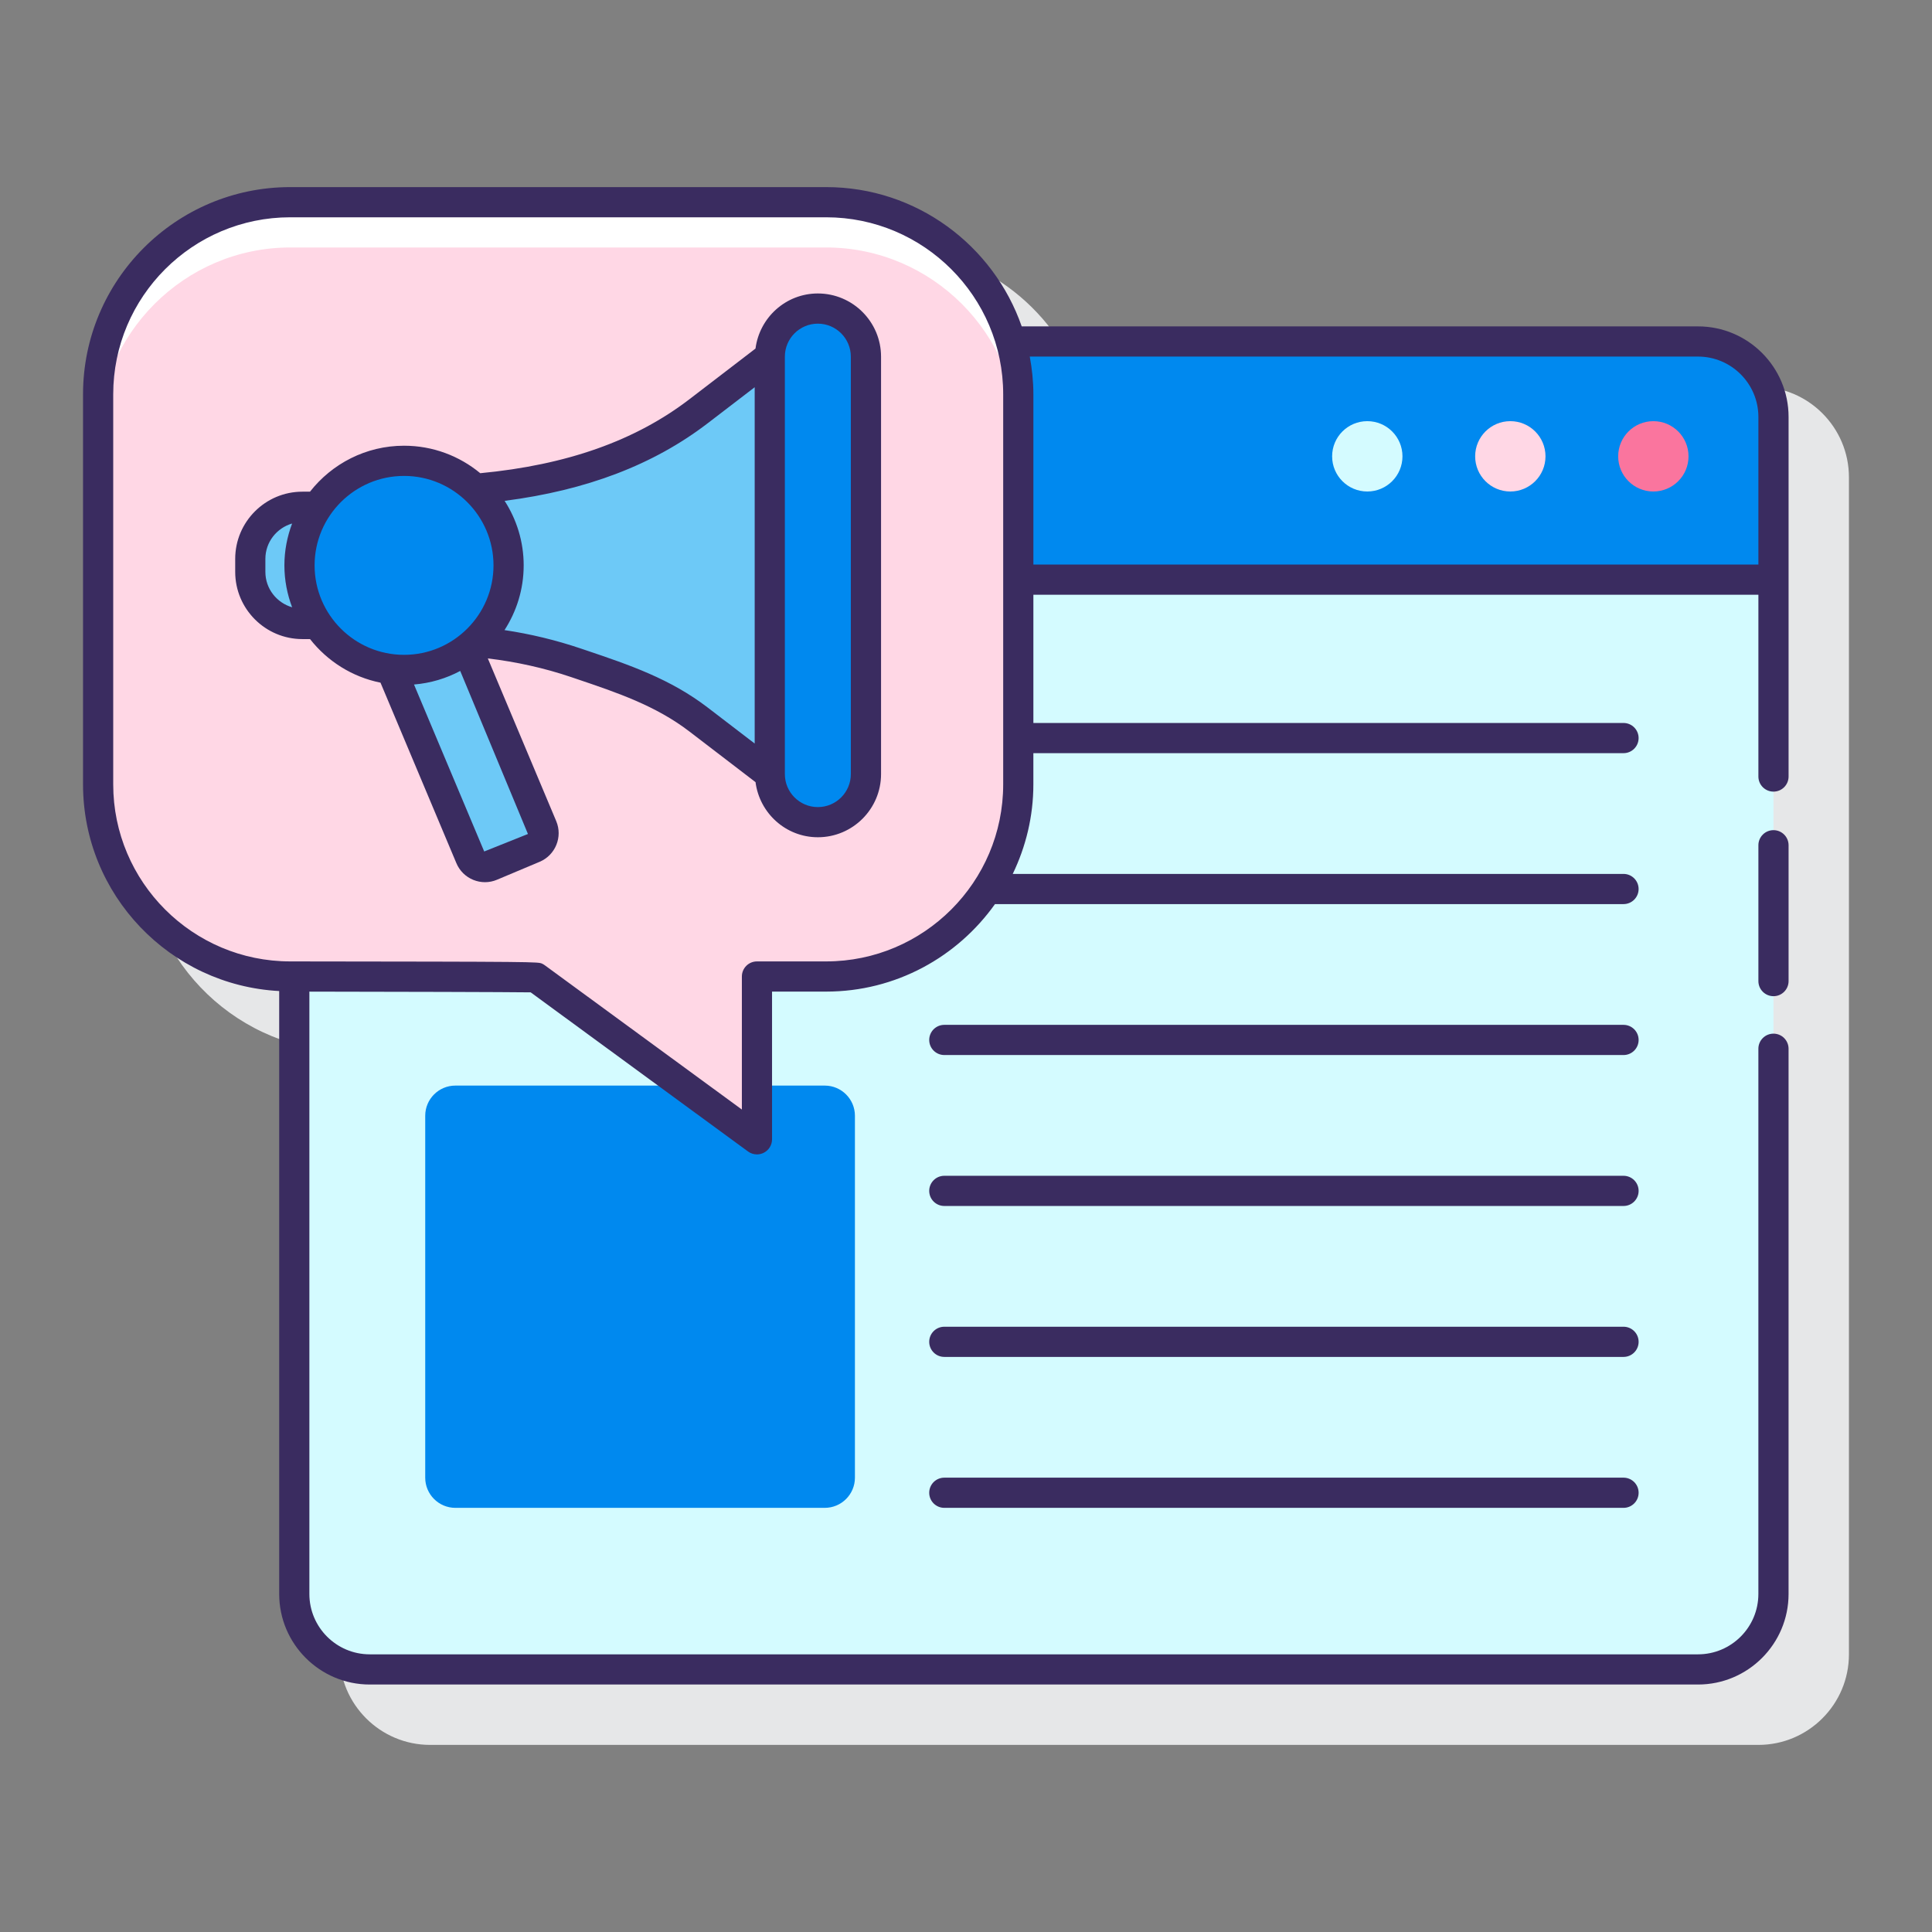 <svg id="Layer_1" enable-background="new 0 0 128 128" height="512" viewBox="0 0 128 128" width="512" xmlns="http://www.w3.org/2000/svg"><rect x="0" y="0" width="128" height="128" fill="#808080" stroke="none"/><g><g><path d="m116.498 25.624h-44.807c-1.869-5.363-6.963-9.228-12.956-9.228h-35.506c-7.569 0-13.728 6.158-13.728 13.728v25.844c0 7.323 5.768 13.308 12.996 13.691v39.945c0 3.309 2.691 6 6 6h88c3.309 0 6-2.691 6-6v-77.98c.001-3.309-2.69-6-5.999-6z" fill="#e6e7e8"/></g><g><g><path d="m19.498 38.404v67.2c0 2.761 2.239 5 5 5h88c2.761 0 5-2.239 5-5v-67.2z" fill="#d4fbff"/><path d="m54.641 71.923h-24.469c-1.105 0-2 .895-2 2v23.976c0 1.105.895 2 2 2h24.469c1.104 0 2-.895 2-2v-23.976c0-1.104-.895-2-2-2z" fill="#0089ef"/><path d="m112.498 22.624h-88c-2.761 0-5 2.239-5 5v10.78h98v-10.78c0-2.762-2.238-5-5-5z" fill="#0089ef"/><g><path d="m109.539 27.903c-1.287 0-2.33 1.043-2.33 2.33s1.043 2.33 2.33 2.33 2.33-1.043 2.33-2.33-1.043-2.33-2.33-2.33z" fill="#fa759e"/><path d="m100.063 27.903c-1.287 0-2.33 1.043-2.33 2.33s1.043 2.33 2.33 2.33 2.33-1.043 2.33-2.33-1.043-2.33-2.33-2.33z" fill="#ffd7e5"/><path d="m90.587 27.903c-1.287 0-2.33 1.043-2.33 2.33s1.043 2.33 2.33 2.33 2.33-1.043 2.33-2.33-1.043-2.33-2.33-2.33z" fill="#d4fbff"/></g></g><g><g><path d="m19.23 13.396h35.506c7 0 12.728 5.728 12.728 12.728v25.844c0 7-5.728 12.728-12.728 12.728h-4.584v10.787l-14.652-10.728c-.084-.039-16.27-.059-16.27-.059-7 0-12.728-5.728-12.728-12.728v-25.844c0-7 5.728-12.728 12.728-12.728z" fill="#ffd7e5"/></g><g><path d="m54.736 13.396h-35.506c-7 0-12.728 5.728-12.728 12.728v3c0-7 5.728-12.728 12.728-12.728h35.506c7 0 12.728 5.728 12.728 12.728v-3c0-7-5.728-12.728-12.728-12.728z" fill="#fff"/></g><g><g><g><g><path d="m35.366 56.176-2.824 1.188c-.538.227-1.156-.026-1.383-.564l-5.243-12.471c.279.037.564.055.854.055 1.576 0 3.029-.526 4.19-1.412l4.97 11.821c.227.537-.026 1.156-.564 1.383z" fill="#6dc9f7"/></g></g><g><path d="m51 23.628v27.659l-4.711-3.61c-2.468-1.892-5.211-2.775-8.116-3.759-2.154-.731-4.395-1.202-6.678-1.395 1.355-1.265 2.2-3.066 2.2-5.065s-.846-3.799-2.2-5.065c5.361-.457 10.501-1.861 14.795-5.154z" fill="#6dc9f7"/></g><path d="m54.185 20.443c-1.759 0-3.185 1.426-3.185 3.185v27.659c0 1.759 1.426 3.185 3.185 3.185s3.185-1.426 3.185-3.185v-27.659c0-1.759-1.426-3.185-3.185-3.185z" fill="#0089ef"/><g><path d="m19.843 37.458c0 1.435.437 2.77 1.188 3.877-.046.006-.089.006-.135.006h-.863c-1.898 0-3.451-1.553-3.451-3.451v-.863c0-1.898 1.553-3.451 3.451-3.451h.863c.046 0 .089 0 .135.006-.75 1.107-1.188 2.441-1.188 3.876z" fill="#6dc9f7"/></g><path d="m26.769 30.531c-3.825 0-6.927 3.101-6.927 6.927 0 3.825 3.101 6.927 6.927 6.927s6.927-3.101 6.927-6.927-3.102-6.927-6.927-6.927z" fill="#0089ef"/><g fill="#3a2c60"><path d="m117.498 55c-.553 0-1 .448-1 1v9c0 .552.447 1 1 1s1-.448 1-1v-9c0-.552-.447-1-1-1z"/><path d="m112.498 21.624h-44.807c-1.869-5.363-6.963-9.228-12.956-9.228h-35.506c-7.569 0-13.728 6.158-13.728 13.728v25.844c0 7.323 5.768 13.308 12.996 13.691v39.945c0 3.309 2.691 6 6 6h88c3.309 0 6-2.691 6-6v-36.122c0-.552-.447-1-1-1s-1 .448-1 1v36.122c0 2.206-1.794 4-4 4h-88c-2.206 0-4-1.794-4-4v-39.906c5.669.008 13.125.026 14.662.048l14.4 10.543c.175.128.382.193.591.193.154 0 .31-.036.452-.108.336-.17.548-.515.548-.892v-9.786h3.584c4.615 0 8.695-2.295 11.186-5.797h41.642c.553 0 1-.448 1-1s-.447-1-1-1h-40.465c.866-1.798 1.366-3.805 1.366-5.931v-2.069h39.099c.553 0 1-.448 1-1s-.447-1-1-1h-39.098v-8.495h48.034v12.043c0 .552.447 1 1 1s1-.448 1-1v-13.043-10.78c0-3.309-2.691-6-6-6zm-57.763 42.072h-4.584c-.553 0-1 .448-1 1v8.814l-13.061-9.562c-.053-.039-.109-.072-.169-.1-.278-.129-.284-.132-16.692-.152-6.467 0-11.728-5.261-11.728-11.728v-25.844c0-6.467 5.261-11.728 11.728-11.728h35.506c6.467 0 11.729 5.261 11.729 11.728v25.844c0 6.467-5.262 11.728-11.729 11.728zm13.49-40.072h44.273c2.206 0 4 1.794 4 4v9.78h-48.034v-11.28c0-.855-.089-1.688-.239-2.5z"/><path d="m107.563 67.899h-45c-.553 0-1 .448-1 1s.447 1 1 1h45c.553 0 1-.448 1-1s-.448-1-1-1z"/><path d="m107.563 77.899h-45c-.553 0-1 .448-1 1s.447 1 1 1h45c.553 0 1-.448 1-1s-.448-1-1-1z"/><path d="m107.563 87.899h-45c-.553 0-1 .448-1 1s.447 1 1 1h45c.553 0 1-.448 1-1s-.448-1-1-1z"/><path d="m107.563 97.899h-45c-.553 0-1 .448-1 1s.447 1 1 1h45c.553 0 1-.448 1-1s-.448-1-1-1z"/><path d="m54.185 19.443c-2.125 0-3.865 1.597-4.131 3.65l-4.373 3.353c-3.599 2.76-8.143 4.361-13.863 4.905-1.372-1.137-3.132-1.821-5.048-1.821-2.529 0-4.78 1.195-6.232 3.045h-.504c-2.454 0-4.451 1.997-4.451 4.451v.863c0 2.455 1.997 4.452 4.451 4.452h.506c1.145 1.458 2.785 2.509 4.669 2.887l5.028 11.96c.214.507.612.9 1.121 1.107.251.102.513.152.774.152.271 0 .541-.054.797-.163l2.827-1.189c1.043-.441 1.535-1.649 1.096-2.692l-4.532-10.78c1.875.222 3.733.63 5.533 1.24l.351.119c2.694.911 5.24 1.771 7.478 3.487l4.374 3.351c.266 2.053 2.006 3.65 4.13 3.65 2.308 0 4.186-1.877 4.186-4.185v-27.657c-.002-2.308-1.88-4.185-4.187-4.185zm-36.603 18.447v-.863c0-1.114.752-2.046 1.771-2.343-.325.865-.511 1.797-.511 2.774 0 .978.186 1.911.512 2.776-1.02-.297-1.772-1.229-1.772-2.344zm3.261-.432c0-3.268 2.659-5.927 5.927-5.927s5.926 2.659 5.926 5.927-2.658 5.927-5.926 5.927-5.927-2.659-5.927-5.927zm11.237 18.955-4.651-11.062c1.099-.091 2.135-.404 3.062-.899l4.487 10.802zm6.764-13.324-.35-.118c-1.653-.56-3.351-.969-5.069-1.225.8-1.238 1.27-2.708 1.27-4.288 0-1.575-.467-3.04-1.262-4.275 5.442-.704 9.867-2.39 13.464-5.149l3.103-2.379v23.606l-3.103-2.377c-2.5-1.917-5.197-2.829-8.053-3.795zm17.526 8.198c0 1.205-.98 2.185-2.186 2.185-1.204 0-2.185-.98-2.185-2.185v-27.659c0-1.205.98-2.185 2.185-2.185s2.186.98 2.186 2.185z"/></g></g></g></g></g></g></svg>